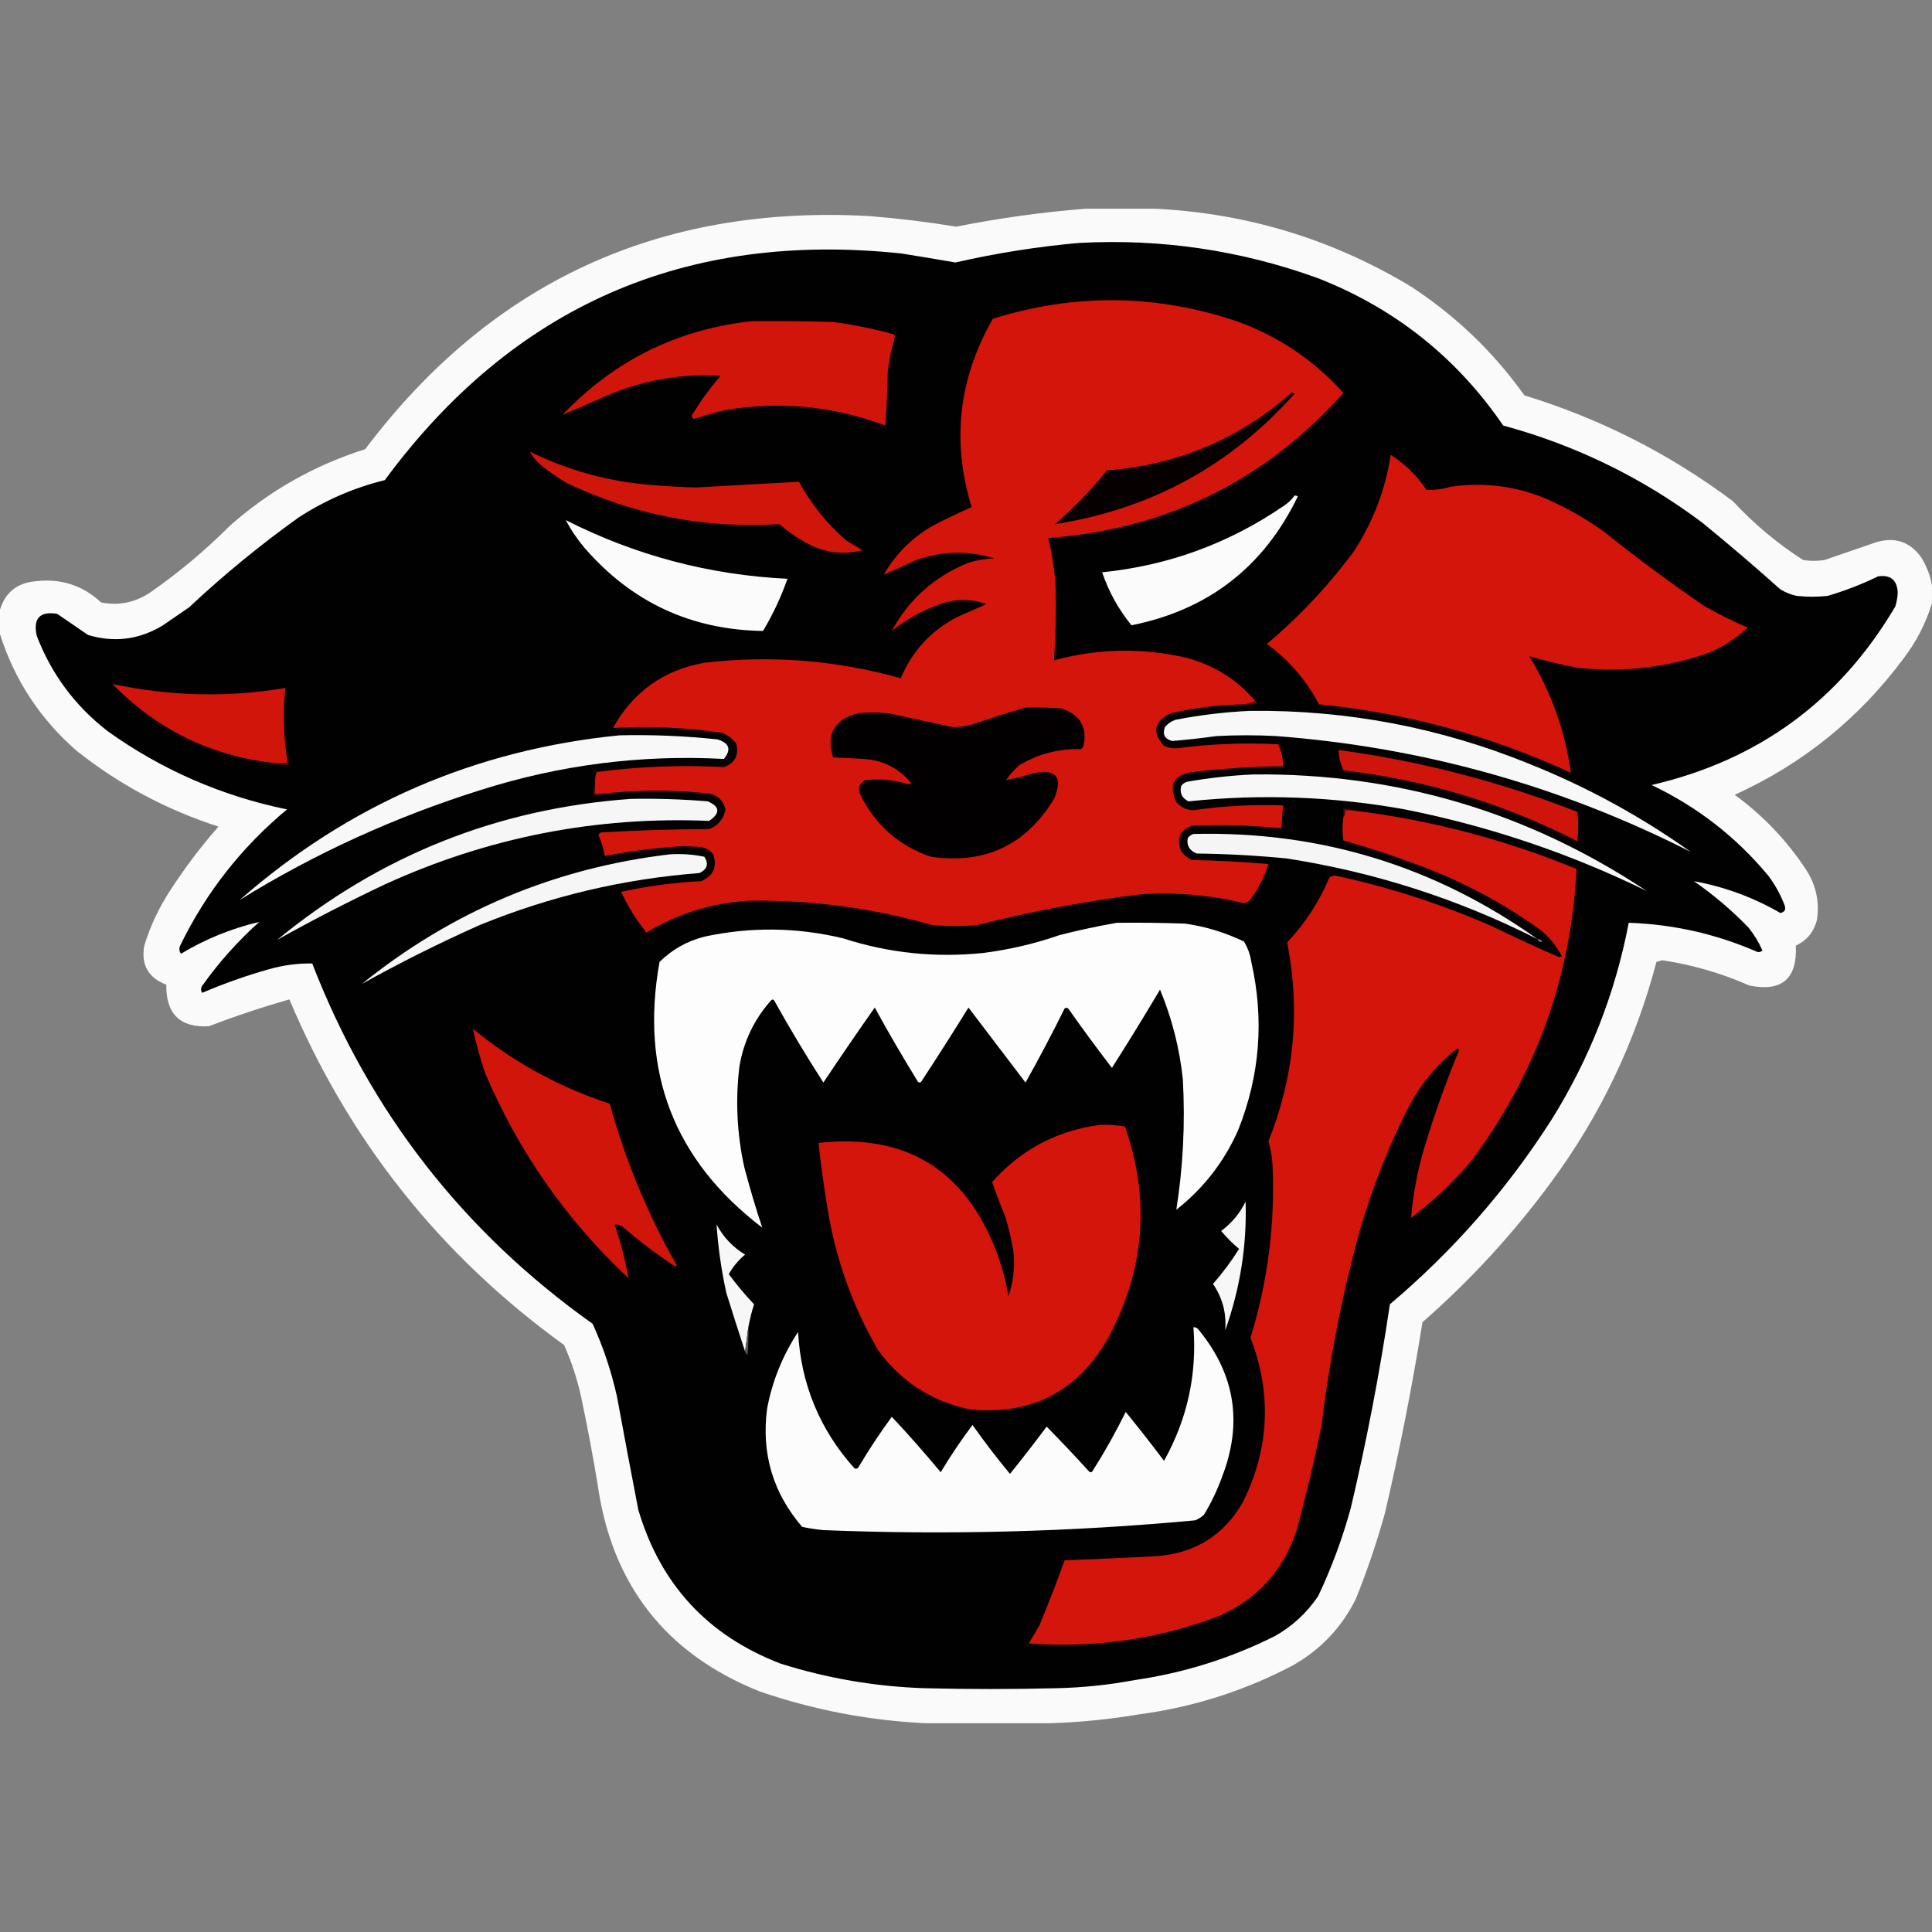 <?xml version="1.0" encoding="utf-8"?>
<!-- Generator: Adobe Illustrator 27.1.0, SVG Export Plug-In . SVG Version: 6.00 Build 0)  -->
<svg version="1.1" id="Camada_1" xmlns="http://www.w3.org/2000/svg" xmlns:xlink="http://www.w3.org/1999/xlink" x="0px" y="0px"
	 width="64px" height="64px" viewBox="0 0 64 64" enable-background="new 0 0 64 64" xml:space="preserve">
<rect x="0" y="0" width="64" height="64" fill="#808080" stroke="none"/>
<g>
	<g>
		<path opacity="0.971" fill-rule="evenodd" clip-rule="evenodd" fill="#FDFDFD" enable-background="new    " d="M35.97,6.913
			c0.756,0,1.512,0,2.268,0c3.04,0.143,5.866,0.999,8.479,2.565c1.487,0.965,2.748,2.171,3.781,3.619
			c2.517,0.772,4.821,1.943,6.913,3.511c0.695,0.75,1.469,1.398,2.322,1.944c0.234,0.036,0.468,0.036,0.702,0
			c0.576-0.198,1.152-0.396,1.728-0.594c0.62-0.179,1.115-0.008,1.485,0.513c0.178,0.291,0.294,0.597,0.351,0.918
			c0,0.198,0,0.396,0,0.594c-0.203,0.664-0.518,1.276-0.945,1.836c-1.478,1.985-3.341,3.488-5.59,4.51
			c0.932,0.68,1.715,1.499,2.349,2.457c0.339,0.511,0.465,1.069,0.378,1.674c-0.095,0.401-0.328,0.689-0.702,0.864
			c0.052,1.1-0.461,1.541-1.539,1.323c-0.925-0.409-1.888-0.688-2.889-0.837c-0.063,0.018-0.126,0.036-0.189,0.054
			c-0.7,2.66-1.861,5.09-3.484,7.291c-1.246,1.697-2.668,3.245-4.267,4.645c-0.339,2.121-0.753,4.228-1.242,6.319
			c-0.27,0.973-0.594,1.927-0.972,2.862c-0.471,0.939-1.165,1.669-2.079,2.187c-1.595,0.84-3.287,1.38-5.077,1.62
			c-0.992,0.167-1.982,0.266-2.97,0.297c-1.368,0-2.736,0-4.105,0c-1.879-0.088-3.716-0.439-5.509-1.053
			c-3.116-1.245-4.907-3.541-5.374-6.886c-0.159-0.958-0.339-1.912-0.54-2.862c-0.13-0.596-0.319-1.172-0.567-1.728
			c-4.102-2.964-7.135-6.78-9.1-11.45c-0.903,0.258-1.794,0.555-2.673,0.891c-0.95,0.049-1.418-0.41-1.404-1.377
			c-0.6-0.231-0.843-0.663-0.729-1.296c0.201-0.654,0.489-1.266,0.864-1.836c0.479-0.74,1.01-1.443,1.593-2.106
			c-1.725-0.556-3.292-1.394-4.699-2.511C1.328,23.815,0.482,22.528,0,21.009c0-0.27,0-0.54,0-0.81
			c0.174-0.578,0.57-0.893,1.188-0.945c0.832-0.098,1.552,0.136,2.16,0.702c0.58,0.114,1.12,0.006,1.62-0.324
			c0.945-0.657,1.827-1.395,2.646-2.214c1.308-1.161,2.802-2.007,4.483-2.538c4.167-5.53,9.73-8.105,16.689-7.723
			c0.968,0.077,1.931,0.194,2.889,0.351C33.103,7.225,34.535,7.027,35.97,6.913z"/>
	</g>
	<g>
		<path fill-rule="evenodd" clip-rule="evenodd" fill="#020101" d="M35.754,8.047c2.71-0.145,5.338,0.242,7.885,1.161
			c2.558,0.999,4.61,2.628,6.157,4.888c2.409,0.656,4.606,1.727,6.589,3.214c0.88,0.718,1.744,1.456,2.592,2.214
			c0.169,0.102,0.348,0.174,0.54,0.216c0.342,0.036,0.684,0.036,1.026,0c0.575-0.17,1.133-0.386,1.674-0.648
			c0.412-0.057,0.628,0.123,0.648,0.54c-0.008,0.157-0.035,0.31-0.081,0.459c-1.841,3.122-4.532,5.094-8.074,5.914
			c1.508,0.717,2.796,1.716,3.862,2.997c0.225,0.298,0.405,0.622,0.54,0.972c0.058,0.148,0.014,0.238-0.135,0.27
			c-0.894-0.517-1.849-0.868-2.862-1.053c0.651,0.452,1.254,0.965,1.809,1.539c0.185,0.231,0.338,0.483,0.459,0.756
			c-0.066,0.06-0.138,0.069-0.216,0.027c-1.344-0.58-2.748-0.895-4.213-0.945c-0.447,2.339-1.302,4.517-2.565,6.535
			c-1.467,2.296-3.249,4.33-5.347,6.103c-0.337,2.269-0.769,4.52-1.296,6.751c-0.275,1.004-0.635,1.976-1.08,2.916
			c-0.374,0.554-0.851,0.995-1.431,1.323c-1.469,0.736-3.018,1.222-4.645,1.458c-0.856,0.161-1.72,0.251-2.592,0.27
			c-1.458,0.036-2.916,0.036-4.375,0c-1.622-0.054-3.207-0.324-4.753-0.81c-2.418-0.924-3.994-2.625-4.726-5.104
			c-0.24-1.241-0.474-2.483-0.702-3.727c-0.184-0.84-0.454-1.65-0.81-2.43c-4.288-3.047-7.385-7.025-9.289-11.936
			c-0.478-0.009-0.955,0.054-1.431,0.189c-0.755,0.213-1.493,0.474-2.214,0.783c-0.058-0.091-0.049-0.181,0.027-0.27
			c0.541-0.757,1.162-1.451,1.863-2.079c-0.915,0.214-1.779,0.565-2.592,1.053c-0.061-0.085-0.07-0.175-0.027-0.27
			c0.853-1.754,2.032-3.257,3.538-4.51c-2.17-0.447-4.151-1.311-5.941-2.592c-1.079-0.836-1.862-1.889-2.349-3.159
			c-0.126-0.576,0.099-0.819,0.675-0.729c0.342,0.234,0.684,0.468,1.026,0.702c0.876,0.261,1.705,0.153,2.484-0.324
			c0.288-0.198,0.576-0.396,0.864-0.594c1.143-1.072,2.35-2.062,3.619-2.97c0.883-0.576,1.837-0.99,2.862-1.242
			c4.251-5.764,9.958-8.266,17.121-7.507c0.594,0.095,1.188,0.194,1.782,0.297C33.01,8.384,34.378,8.168,35.754,8.047z"/>
	</g>
	<g>
		<path fill-rule="evenodd" clip-rule="evenodd" fill="#D3150B" d="M41.586,23.224c-0.108,0.036-0.216,0.072-0.324,0.108
			c-0.839,0.01-1.667,0.109-2.484,0.297c-0.551,0.274-0.623,0.634-0.216,1.08c0.128,0.056,0.263,0.083,0.405,0.081
			c1.121-0.149,2.246-0.194,3.376-0.135c0.109,0.23,0.163,0.473,0.162,0.729c-0.994,0.009-1.984,0.072-2.97,0.189
			c-0.649,0.082-0.838,0.415-0.567,0.999c0.144,0.162,0.324,0.252,0.54,0.27c0.993-0.144,1.993-0.198,2.997-0.162
			c-0.027,0.251-0.045,0.503-0.054,0.756c-0.988-0.096-1.978-0.123-2.97-0.081c-0.407,0.157-0.524,0.436-0.351,0.837
			c0.09,0.131,0.207,0.23,0.351,0.297c0.848,0.015,1.694,0.06,2.538,0.135c-0.131,0.406-0.32,0.784-0.567,1.134
			c-0.06,0.088-0.141,0.142-0.243,0.162c-1.119-0.271-2.253-0.37-3.403-0.297c-1.839,0.229-3.657,0.571-5.455,1.026
			c-0.486,0.036-0.972,0.036-1.458,0c-1.995-0.573-4.03-0.843-6.103-0.81c-1.216,0.074-2.341,0.425-3.376,1.053
			c-0.333-0.412-0.612-0.862-0.837-1.35c0.871-0.192,1.754-0.309,2.646-0.351c0.407-0.177,0.542-0.474,0.405-0.891
			c-0.105-0.129-0.24-0.21-0.405-0.243c-0.198-0.009-0.396-0.018-0.594-0.027c-0.871,0.052-1.736,0.161-2.592,0.324
			c-0.047-0.241-0.119-0.475-0.216-0.702c0.028-0.037,0.064-0.064,0.108-0.081c1.187-0.066,2.375-0.102,3.565-0.108
			c0.297-0.117,0.477-0.333,0.54-0.648c-0.084-0.331-0.3-0.511-0.648-0.54c-1.172-0.117-2.342-0.108-3.511,0.027
			c-0.054,0-0.108,0-0.162,0c0-0.108,0-0.216,0-0.324c-0.014-0.141,0.004-0.276,0.054-0.405c1.399-0.184,2.804-0.238,4.213-0.162
			c0.37-0.138,0.505-0.399,0.405-0.783c-0.122-0.158-0.275-0.275-0.459-0.351c-1.201-0.177-2.408-0.231-3.619-0.162
			c0.662-1.196,1.67-1.916,3.024-2.16c2.204-0.258,4.373-0.087,6.508,0.513c0.376-0.899,0.998-1.574,1.863-2.025
			c0.324-0.144,0.648-0.288,0.972-0.432c-0.504-0.18-1.008-0.18-1.512,0c-0.597,0.2-1.137,0.497-1.62,0.891
			c0.548-1.023,1.376-1.771,2.484-2.241c0.297-0.1,0.604-0.154,0.918-0.162c-0.871-0.268-1.735-0.25-2.592,0.054
			c-0.368,0.166-0.728,0.328-1.08,0.486c0.396-0.684,0.936-1.224,1.62-1.62c0.427-0.223,0.859-0.43,1.296-0.621
			c-0.67-2.178-0.436-4.258,0.702-6.238c2.73-0.855,5.448-0.819,8.155,0.108c1.347,0.502,2.499,1.285,3.457,2.349
			c-2.599,2.911-5.857,4.513-9.776,4.807c0.129,0.532,0.21,1.072,0.243,1.62c0.022,0.812,0.004,1.622-0.054,2.43
			c1.459-0.396,2.927-0.423,4.402-0.081C40.226,22.039,40.982,22.516,41.586,23.224z"/>
	</g>
	<g>
		<path fill-rule="evenodd" clip-rule="evenodd" fill="#D2150B" d="M24.898,10.64c0.9-0.009,1.8,0,2.7,0.027
			c0.676,0.089,1.342,0.224,1.998,0.405c0.018,0.018,0.036,0.036,0.054,0.054c-0.112,0.389-0.193,0.785-0.243,1.188
			c-0.009,0.595-0.036,1.189-0.081,1.782c-1.717-0.644-3.481-0.815-5.293-0.513c-0.355,0.085-0.706,0.184-1.053,0.297
			c-0.083-0.058-0.083-0.13,0-0.216c0.264-0.429,0.561-0.834,0.891-1.215c-1.25-0.076-2.456,0.123-3.619,0.594
			c-0.548,0.238-1.088,0.472-1.62,0.702C20.34,11.947,22.428,10.911,24.898,10.64z"/>
	</g>
	<g>
		<path fill-rule="evenodd" clip-rule="evenodd" fill="#070000" d="M42.775,13.016c0.04-0.007,0.076,0.002,0.108,0.027
			c-2.122,2.385-4.769,3.825-7.939,4.321c0.632-0.542,1.208-1.136,1.728-1.782C39.002,15.406,41.036,14.551,42.775,13.016z"/>
	</g>
	<g>
		<path fill-rule="evenodd" clip-rule="evenodd" fill="#D0150B" d="M17.553,14.96c1.276,0.63,2.626,0.999,4.051,1.107
			c0.485,0.042,0.971,0.069,1.458,0.081c1.135-0.064,2.269-0.128,3.403-0.189c0.407,0.741,0.929,1.389,1.566,1.944
			c0.18,0.108,0.36,0.216,0.54,0.324c-0.709,0.178-1.375,0.07-1.998-0.324c-0.271-0.154-0.523-0.334-0.756-0.54
			c-2.457,0.153-4.798-0.297-7.021-1.35c-0.303-0.177-0.591-0.375-0.864-0.594C17.772,15.288,17.646,15.135,17.553,14.96z"/>
	</g>
	<g>
		<path fill-rule="evenodd" clip-rule="evenodd" fill="#D3150B" d="M46.069,15.068c0.474,0.303,0.87,0.69,1.188,1.161
			c0.274,0.008,0.544-0.028,0.81-0.108c1.209-0.171,2.361,0.01,3.457,0.54c0.549,0.265,1.071,0.571,1.566,0.918
			c1.086,0.87,2.202,1.698,3.349,2.484c0.471,0.272,0.958,0.515,1.458,0.729c-0.38,0.352-0.812,0.631-1.296,0.837
			c-1.418,0.494-2.876,0.656-4.375,0.486c-0.533-0.102-1.055-0.228-1.566-0.378c0.727,1.193,1.186,2.48,1.377,3.862
			c-2.652-1.223-5.433-1.98-8.344-2.268c-0.419-0.798-0.995-1.464-1.728-1.998c1.086-0.915,2.049-1.941,2.889-3.078
			C45.488,17.28,45.893,16.218,46.069,15.068z"/>
	</g>
	<g>
		<path fill-rule="evenodd" clip-rule="evenodd" fill="#FBFBFB" d="M42.883,16.419c0.04-0.007,0.076,0.002,0.108,0.027
			c-1.129,2.335-2.965,3.757-5.509,4.267c-0.43-0.527-0.754-1.112-0.972-1.755c2.188-0.222,4.187-0.951,5.995-2.187
			C42.655,16.677,42.781,16.56,42.883,16.419z"/>
	</g>
	<g>
		<path fill-rule="evenodd" clip-rule="evenodd" fill="#FBFBFB" d="M18.741,17.229c2.308,1.171,4.757,1.819,7.345,1.944
			c-0.212,0.604-0.482,1.18-0.81,1.728c-2.381-0.034-4.352-0.952-5.914-2.754C19.121,17.861,18.913,17.555,18.741,17.229z"/>
	</g>
	<g>
		<path fill-rule="evenodd" clip-rule="evenodd" fill="#D2150B" d="M9.505,25.114c0,0.054,0,0.108,0,0.162c-0.144,0-0.288,0-0.432,0
			c-2.098-0.239-3.88-1.112-5.347-2.619c1.896,0.408,3.804,0.454,5.725,0.135C9.372,23.568,9.39,24.342,9.505,25.114z"/>
	</g>
	<g>
		<path fill-rule="evenodd" clip-rule="evenodd" fill="#6A0B06" d="M41.586,23.224c0.029,0.003,0.047,0.021,0.054,0.054
			c-0.121,0.053-0.247,0.071-0.378,0.054C41.37,23.296,41.478,23.26,41.586,23.224z"/>
	</g>
	<g>
		<path fill-rule="evenodd" clip-rule="evenodd" fill="#020000" d="M33.971,23.44c0.396-0.009,0.793,0,1.188,0.027
			c0.631,0.21,0.874,0.633,0.729,1.269c-0.027,0.027-0.054,0.054-0.081,0.081c-0.74-0.022-1.424,0.158-2.052,0.54
			c-0.164,0.146-0.308,0.308-0.432,0.486c0.287-0.054,0.575-0.126,0.864-0.216c0.794-0.178,1.037,0.101,0.729,0.837
			c-0.934,1.534-2.294,2.173-4.078,1.917c-1.071-0.369-1.854-1.062-2.349-2.079c-0.074-0.215-0.012-0.368,0.189-0.459
			c0.477-0.054,0.946-0.009,1.404,0.135c0.036-0.009,0.072-0.018,0.108-0.027c-0.399-0.494-0.921-0.764-1.566-0.81
			c-0.342-0.018-0.684-0.036-1.026-0.054c-0.239-0.764,0.031-1.25,0.81-1.458c0.342-0.036,0.684-0.036,1.026,0
			c0.713,0.154,1.424,0.307,2.133,0.459c0.21-0.005,0.417-0.032,0.621-0.081C32.784,23.799,33.378,23.61,33.971,23.44z"/>
	</g>
	<g>
		<path fill-rule="evenodd" clip-rule="evenodd" fill="#F8F8F8" d="M41.424,23.548c3.197-0.033,6.275,0.552,9.235,1.755
			c1.905,0.763,3.687,1.735,5.347,2.916c-4.311-2.187-8.883-3.465-13.718-3.835c-0.666-0.036-1.332-0.036-1.998,0
			c-0.487,0.069-0.973,0.123-1.458,0.162c-0.249-0.061-0.33-0.214-0.243-0.459c0.093-0.114,0.211-0.195,0.351-0.243
			C39.769,23.683,40.597,23.584,41.424,23.548z"/>
	</g>
	<g>
		<path fill-rule="evenodd" clip-rule="evenodd" fill="#F8F8F8" d="M20.523,24.358c1.083-0.024,2.163,0.021,3.241,0.135
			c0.398,0.12,0.47,0.337,0.216,0.648c-2.746-0.147-5.428,0.195-8.047,1.026c-2.843,0.892-5.507,2.107-7.993,3.646
			C11.544,26.652,15.738,24.833,20.523,24.358z"/>
	</g>
	<g>
		<path fill-rule="evenodd" clip-rule="evenodd" fill="#CF150B" d="M44.341,24.844c2.721,0.367,5.358,1.052,7.912,2.052
			c0.036,0.324,0.036,0.648,0,0.972c-2.439-1.251-5.022-2.034-7.75-2.349C44.406,25.306,44.352,25.081,44.341,24.844z"/>
	</g>
	<g>
		<path fill-rule="evenodd" clip-rule="evenodd" fill="#6D0B07" d="M9.505,25.114c0.05,0.058,0.068,0.13,0.054,0.216
			c-0.174,0.017-0.336-0.001-0.486-0.054c0.144,0,0.288,0,0.432,0C9.505,25.222,9.505,25.168,9.505,25.114z"/>
	</g>
	<g>
		<path fill-rule="evenodd" clip-rule="evenodd" fill="#F7F7F7" d="M41.532,25.654c4.741-0.044,9.079,1.243,13.016,3.862
			c-2.539-1.243-5.204-2.143-7.993-2.7c-2.383-0.432-4.777-0.522-7.183-0.27c-0.219-0.105-0.3-0.276-0.243-0.513
			c0.049-0.065,0.112-0.11,0.189-0.135C40.059,25.767,40.797,25.686,41.532,25.654z"/>
	</g>
	<g>
		<path fill-rule="evenodd" clip-rule="evenodd" fill="#510804" d="M19.713,25.978c0,0.108,0,0.216,0,0.324c0.054,0,0.108,0,0.162,0
			c-0.058,0.05-0.13,0.068-0.216,0.054C19.643,26.218,19.661,26.092,19.713,25.978z"/>
	</g>
	<g>
		<path fill-rule="evenodd" clip-rule="evenodd" fill="#F6F6F6" d="M20.901,26.464c0.848-0.016,1.694,0.011,2.538,0.081
			c0.412,0.172,0.43,0.388,0.054,0.648c-3.752-0.157-7.335,0.545-10.748,2.106c-1.22,0.577-2.408,1.189-3.565,1.836
			C12.586,28.335,16.492,26.778,20.901,26.464z"/>
	</g>
	<g>
		<path fill-rule="evenodd" clip-rule="evenodd" fill="#4D0804" d="M44.773,26.842c-0.072,0-0.144,0-0.216,0
			c0.014,0.086-0.004,0.158-0.054,0.216c0-0.09,0-0.18,0-0.27C44.606,26.773,44.696,26.791,44.773,26.842z"/>
	</g>
	<g>
		<path fill-rule="evenodd" clip-rule="evenodd" fill="#F5F5F5" d="M50.93,31.109c-2.631-1.33-5.403-2.221-8.317-2.673
			c-0.988-0.096-1.978-0.15-2.97-0.162c-0.242-0.096-0.341-0.267-0.297-0.513c0.049-0.065,0.112-0.11,0.189-0.135
			C43.727,27.525,47.526,28.687,50.93,31.109z"/>
	</g>
	<g>
		<path fill-rule="evenodd" clip-rule="evenodd" fill="#F6F6F6" d="M22.197,28.3c0.384-0.023,0.762,0.004,1.134,0.081
			c0.155,0.233,0.101,0.413-0.162,0.54c-2.522,0.194-4.952,0.77-7.291,1.728c-1.336,0.596-2.632,1.244-3.889,1.944
			C14.976,30.183,18.379,28.752,22.197,28.3z"/>
	</g>
	<g>
		<path fill-rule="evenodd" clip-rule="evenodd" fill="#D3150B" d="M44.773,26.842c2.573,0.31,5.057,0.958,7.453,1.944
			c-0.182,3.58-1.343,6.803-3.484,9.668c-0.595,0.703-1.261,1.333-1.998,1.89c0.071-0.843,0.233-1.671,0.486-2.484
			c0.321-1.044,0.69-2.07,1.107-3.078c-0.018-0.018-0.036-0.036-0.054-0.054c-0.697,0.544-1.246,1.21-1.647,1.998
			c-0.804,1.585-1.416,3.241-1.836,4.969c-0.462,1.832-0.804,3.686-1.026,5.563c-0.241,1.14-0.511,2.275-0.81,3.403
			c-0.439,1.357-1.312,2.32-2.619,2.889c-2.02,0.755-4.108,1.052-6.265,0.891c0.117-0.198,0.234-0.396,0.351-0.594
			c0.294-0.714,0.573-1.434,0.837-2.16c1.009-0.038,2.017-0.083,3.024-0.135c1.295-0.093,2.258-0.696,2.889-1.809
			c0.871-1.773,0.952-3.582,0.243-5.428c0.577-1.877,0.82-3.794,0.729-5.752c-0.019-0.257-0.064-0.51-0.135-0.756
			c0.857-2.141,1.064-4.337,0.621-6.589c0.596-0.633,1.064-1.353,1.404-2.16c0.057-0.032,0.12-0.05,0.189-0.054
			c1.804,0.388,3.55,0.955,5.239,1.701c0.696,0.339,1.398,0.663,2.106,0.972c0.054,0.036,0.108,0.036,0.162,0
			c-0.173-0.335-0.407-0.623-0.702-0.864c-1.293-0.935-2.698-1.673-4.213-2.214c-0.764-0.285-1.538-0.537-2.322-0.756
			c-0.04-0.257-0.04-0.518,0-0.783c0.05-0.058,0.068-0.13,0.054-0.216C44.629,26.842,44.701,26.842,44.773,26.842z"/>
	</g>
	<g>
		<path fill-rule="evenodd" clip-rule="evenodd" fill="#FDFDFD" d="M36.996,30.569c0.756-0.009,1.512,0,2.268,0.027
			c0.678,0.098,1.326,0.296,1.944,0.594c0.126,0.205,0.207,0.431,0.243,0.675c0.431,1.9,0.287,3.755-0.432,5.563
			c-0.463,1.052-1.147,1.934-2.052,2.646c0.225-1.428,0.297-2.869,0.216-4.321c-0.108-1.027-0.36-2.017-0.756-2.97
			c-0.518,0.875-1.049,1.739-1.593,2.592c-0.49-0.636-0.967-1.285-1.431-1.944c-0.039-0.051-0.084-0.06-0.135-0.027
			c-0.411,0.83-0.843,1.649-1.296,2.457c-0.63-0.828-1.26-1.656-1.89-2.484c-0.511,0.826-1.034,1.645-1.566,2.457
			c-0.036,0.036-0.072,0.036-0.108,0c-0.498-0.806-0.975-1.625-1.431-2.457c-0.578,0.821-1.145,1.649-1.701,2.484
			c-0.566-0.88-1.107-1.78-1.62-2.7c-0.027-0.055-0.063-0.064-0.108-0.027c-0.559,0.623-0.91,1.352-1.053,2.187
			c-0.137,1.125-0.083,2.241,0.162,3.349c0.178,0.678,0.376,1.345,0.594,1.998c-2.924-2.232-4.058-5.166-3.403-8.803
			c0.417-0.411,0.912-0.69,1.485-0.837c1.532-0.33,3.062-0.312,4.591,0.054c1.509,0.489,3.058,0.651,4.645,0.486
			c0.867-0.109,1.713-0.307,2.538-0.594C35.737,30.813,36.368,30.678,36.996,30.569z"/>
	</g>
	<g>
		<path fill-rule="evenodd" clip-rule="evenodd" fill="#777777" d="M50.93,31.109c0.068-0.002,0.122,0.025,0.162,0.081
			C51.011,31.221,50.957,31.194,50.93,31.109z"/>
	</g>
	<g>
		<path fill-rule="evenodd" clip-rule="evenodd" fill="#D2150B" d="M15.662,34.079c1.348,1.107,2.861,1.935,4.537,2.484
			c0.517,1.874,1.255,3.656,2.214,5.347c-0.009,0.018-0.018,0.036-0.027,0.054c-0.616-0.4-1.201-0.841-1.755-1.323
			c-0.082-0.054-0.172-0.081-0.27-0.081c0.196,0.586,0.349,1.18,0.459,1.782c-2.065-1.934-3.649-4.202-4.753-6.805
			C15.907,35.058,15.772,34.572,15.662,34.079z"/>
	</g>
	<g>
		<path fill-rule="evenodd" clip-rule="evenodd" fill="#D3150B" d="M36.402,37.266c0.29-0.018,0.578,0,0.864,0.054
			c0.845,2.42,0.656,4.76-0.567,7.021c-1.005,1.758-2.526,2.541-4.564,2.349c-1.274-0.266-2.291-0.923-3.051-1.971
			c-0.847-1.46-1.405-3.026-1.674-4.699c-0.117-0.718-0.216-1.438-0.297-2.16c2.854-0.316,4.807,0.855,5.86,3.511
			c0.199,0.507,0.343,1.029,0.432,1.566c0.17-0.49,0.224-0.995,0.162-1.512c-0.065-0.384-0.155-0.762-0.27-1.134
			c-0.157-0.38-0.301-0.759-0.432-1.134C33.81,38.094,34.989,37.463,36.402,37.266z"/>
	</g>
	<g>
		<path fill-rule="evenodd" clip-rule="evenodd" fill="#F7F7F7" d="M41.262,39.804c0.045,1.454-0.18,2.877-0.675,4.267
			c0.046-0.564-0.089-1.077-0.405-1.539c0.319-0.364,0.607-0.751,0.864-1.161c-0.216-0.18-0.414-0.378-0.594-0.594
			C40.803,40.516,41.073,40.192,41.262,39.804z"/>
	</g>
	<g>
		<path fill-rule="evenodd" clip-rule="evenodd" fill="#F7F7F7" d="M24.79,43.963c-0.036,0.27-0.072,0.54-0.108,0.81
			c-0.212-0.645-0.419-1.294-0.621-1.944c-0.165-0.75-0.273-1.507-0.324-2.268c0.222,0.42,0.537,0.753,0.945,0.999
			c-0.221,0.185-0.401,0.401-0.54,0.648c0.258,0.348,0.537,0.681,0.837,0.999C24.902,43.448,24.839,43.7,24.79,43.963z"/>
	</g>
	<g>
		<path fill-rule="evenodd" clip-rule="evenodd" fill="#FCFCFC" d="M39.534,43.963c0.082,0.001,0.145,0.037,0.189,0.108
			c1.195,1.465,1.447,3.085,0.756,4.861c-0.157,0.434-0.355,0.849-0.594,1.242c-0.085,0.083-0.184,0.146-0.297,0.189
			c-4.097,0.382-8.202,0.49-12.314,0.324c-0.236-0.023-0.47-0.059-0.702-0.108c-0.968-1.125-1.355-2.43-1.161-3.916
			c0.173-0.916,0.515-1.762,1.026-2.538c0.095,1.726,0.716,3.229,1.863,4.51c0.051,0.033,0.096,0.024,0.135-0.027
			c0.343-0.579,0.712-1.137,1.107-1.674c0.56,0.596,1.1,1.208,1.62,1.836c0.324-0.541,0.675-1.063,1.053-1.566
			c0.393,0.555,0.807,1.096,1.242,1.62c0.415-0.514,0.82-1.036,1.215-1.566c0.476,0.485,0.944,0.981,1.404,1.485
			c0.036,0.036,0.072,0.036,0.108,0c0.403-0.635,0.772-1.292,1.107-1.971c0.433,0.532,0.856,1.072,1.269,1.62
			C39.331,47.01,39.655,45.533,39.534,43.963z"/>
	</g>
	<g>
		<path fill-rule="evenodd" clip-rule="evenodd" fill="#595959" d="M24.79,43.963c0.009,0.307,0,0.613-0.027,0.918
			c-0.039-0.029-0.066-0.065-0.081-0.108C24.718,44.503,24.754,44.233,24.79,43.963z"/>
	</g>
</g>
</svg>
